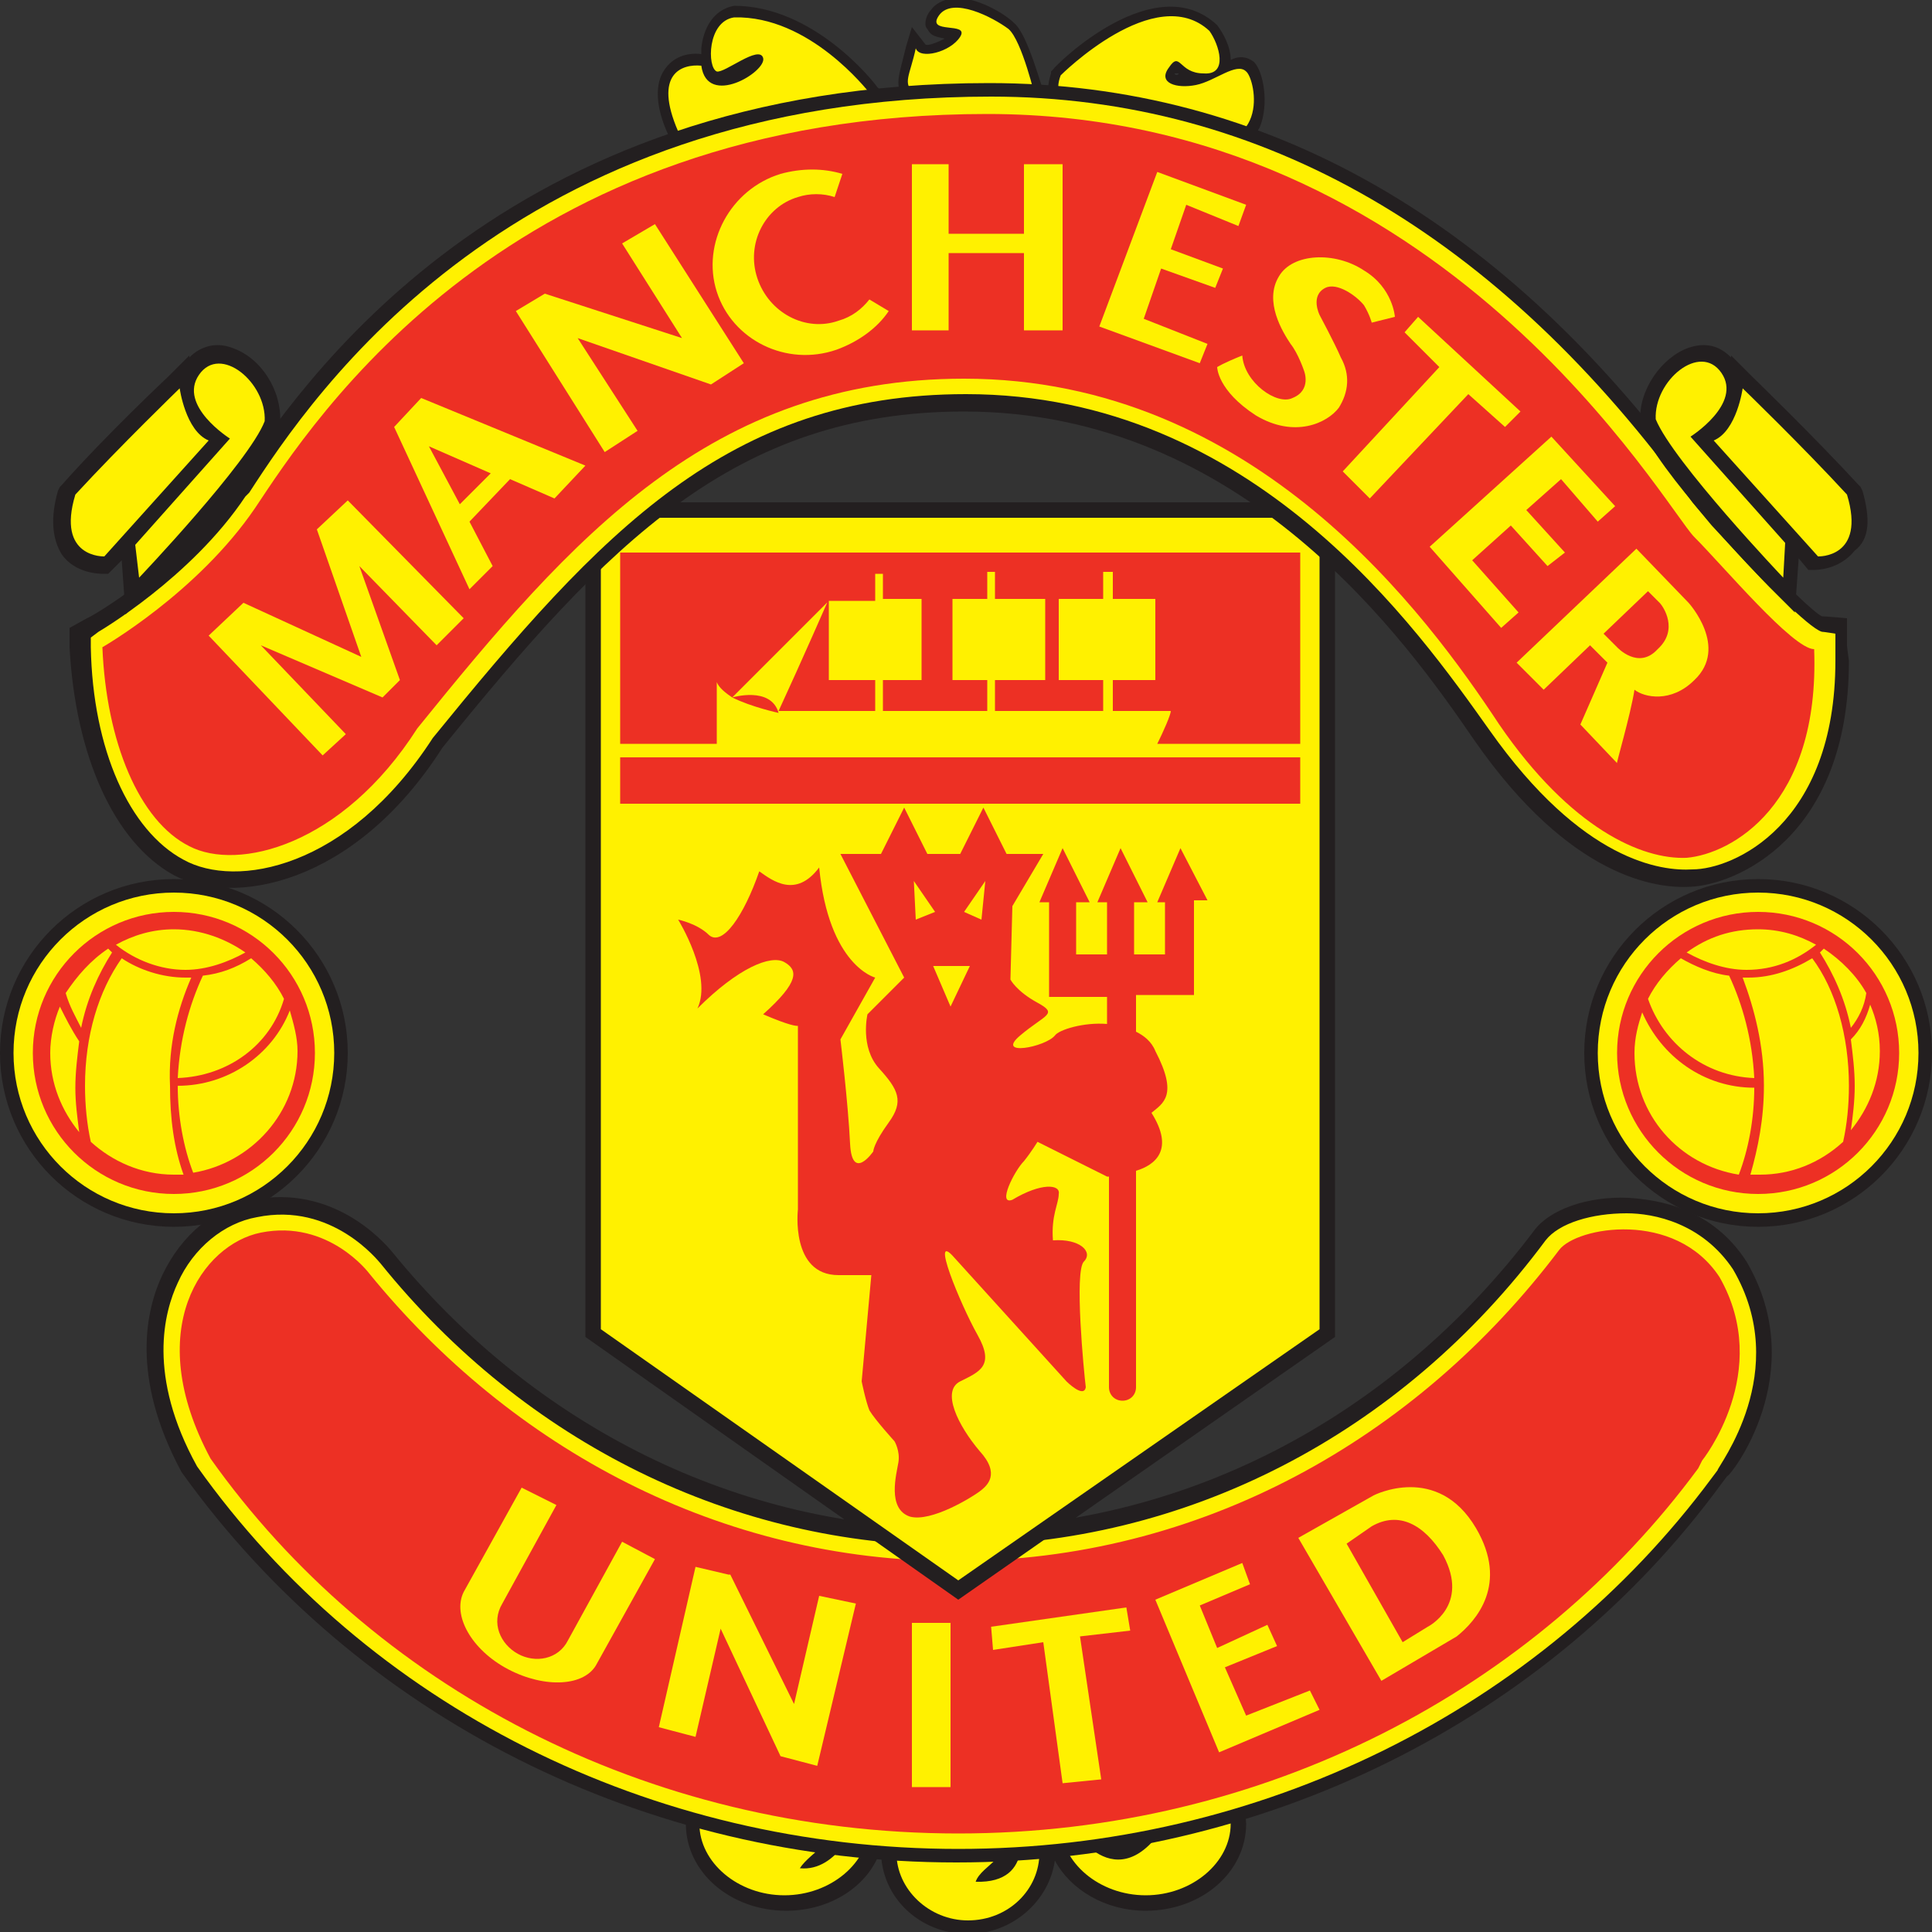 <?xml version="1.0" encoding="utf-8"?>
<!-- Generator: Adobe Illustrator 19.2.1, SVG Export Plug-In . SVG Version: 6.00 Build 0)  -->
<svg version="1.1" id="Capa_1" xmlns="http://www.w3.org/2000/svg" xmlns:xlink="http://www.w3.org/1999/xlink" x="0px" y="0px"
	 viewBox="0 0 100 100" style="enable-background:new 0 0 100 100;" xml:space="preserve">
<rect x="0" y="0" width="100" height="100" fill="#333333" stroke="none"/>
<style type="text/css">
	.st0{fill:#9C824A;stroke:#9C824A;stroke-width:0.793;stroke-miterlimit:282;}
	.st1{fill:#023474;stroke:#023474;stroke-width:0.793;stroke-miterlimit:282;}
	.st2{fill:#FFFFFF;stroke:#FFFFFF;stroke-width:0.793;stroke-miterlimit:282;}
	.st3{fill:#EF0107;stroke:#EF0107;stroke-width:0.793;stroke-miterlimit:282;}
	.st4{fill:#DB0007;stroke:#DB0007;stroke-width:0.793;stroke-miterlimit:282;}
	.st5{fill:#FFFFFF;}
	.st6{fill:#9C824A;}
	.st7{fill:#EF0107;stroke:#EF0107;stroke-width:0.311;stroke-miterlimit:282;}
	.st8{fill:#DB0007;stroke:#DB0007;stroke-width:0.311;stroke-miterlimit:282;}
	.st9{fill:#DB0007;}
	.st10{fill:#FFFFFF;stroke:#FFFFFF;stroke-width:0.311;stroke-miterlimit:282;}
	.st11{fill:#FFFFFF;stroke:#FFFFFF;stroke-width:0.554;stroke-miterlimit:3.864;}
	.st12{fill:#231F20;}
	.st13{fill:#00B6F1;}
	.st14{fill:#EF3E2E;}
	.st15{fill:#BBBDBF;}
	.st16{fill:#F0B83D;}
	.st17{fill:#001C58;}
	.st18{fill:#94BEE5;}
	.st19{fill:none;stroke:#7A003C;stroke-width:2.244;stroke-miterlimit:6;}
	.st20{fill:#7A003C;}
	.st21{fill:#FFE600;}
	.st22{fill:#DBA111;}
	.st23{fill:#034694;}
	.st24{fill:#D1D3D4;}
	.st25{fill:#ED1C24;}
	.st26{fill:#6A7AB5;}
	.st27{fill:none;}
	.st28{fill:#274488;}
	.st29{fill:#004798;stroke:#004798;stroke-width:9.375000e-02;}
	.st30{fill:#FFFFFF;stroke:#FFFFFF;stroke-width:9.375000e-02;}
	.st31{fill:#FABC00;stroke:#FABC00;stroke-width:9.375000e-02;}
	.st32{fill:none;stroke:#FFFFFF;stroke-width:7.865;stroke-miterlimit:3.864;}
	.st33{fill:none;stroke:#FFFFFF;stroke-width:7.865;stroke-miterlimit:12;}
	.st34{fill:none;stroke:#FFFFFF;stroke-width:7.865;stroke-miterlimit:22;}
	.st35{fill:none;stroke:#FFFFFF;stroke-width:7.865;stroke-miterlimit:6;}
	.st36{fill:#00A398;}
	.st37{fill:#D00027;}
	.st38{fill:none;stroke:#FFFFFF;stroke-width:17.391;stroke-miterlimit:3.864;}
	.st39{fill:none;stroke:#FFFFFF;stroke-width:13.111;stroke-miterlimit:3.864;}
	.st40{fill:#FEF667;}
	.st41{fill:#D00027;stroke:#D00027;}
	.st42{fill:#5299C6;}
	.st43{fill:#60223B;}
	.st44{fill:#F7C240;}
	.st45{fill:#292D6B;}
	.st46{fill:#1B458F;}
	.st47{fill:#C4122E;}
	.st48{fill:#27409B;}
	.st49{clip-path:url(#SVGID_2_);}
	.st50{fill:#F4F4F4;}
	.st51{fill:#D3D2D2;}
	.st52{fill:#A7A5A6;}
	.st53{fill:#091453;}
	.st54{fill:none;stroke:#FFFFFF;stroke-width:6.63;}
	.st55{clip-path:url(#SVGID_4_);}
	.st56{fill:#724314;}
	.st57{fill:#240B08;}
	.st58{fill:#018B4B;}
	.st59{fill:#A6181D;}
	.st60{fill:#592D09;}
	.st61{fill:#FFCE65;}
	.st62{fill:#5CBFEB;}
	.st63{fill:none;stroke:#000000;stroke-width:10;}
	.st64{fill:none;stroke:#000000;}
	.st65{fill:#B2B2B2;}
	.st66{fill:none;stroke:#000000;stroke-width:0.3;}
	.st67{fill:#00A650;stroke:#000000;stroke-width:2;}
	.st68{fill:#241F20;stroke:#241F20;stroke-width:9.375000e-02;}
	.st69{fill:#FFF200;stroke:#FFF200;stroke-width:9.375000e-02;}
	.st70{fill:#A68A26;}
	.st71{fill:none;stroke:#A68A26;stroke-width:4.792100e-02;stroke-miterlimit:3.864;}
	.st72{fill:#211E1E;}
	.st73{fill:none;stroke:#211E1E;stroke-width:4.792100e-02;stroke-miterlimit:3.864;}
	.st74{fill:#EB172B;}
	.st75{fill:none;stroke:#EB172B;stroke-width:4.792100e-02;stroke-miterlimit:3.864;}
	.st76{fill:#A68A26;stroke:#A68A26;stroke-width:4.792100e-02;stroke-miterlimit:3.864;}
	.st77{fill:#D1BF7F;}
	.st78{fill:none;stroke:#D1BF7F;stroke-width:4.792100e-02;stroke-miterlimit:3.864;}
	.st79{fill:none;stroke:#FFFFFF;stroke-width:4.792100e-02;stroke-miterlimit:3.864;}
	.st80{fill:#EB172B;stroke:#EB172B;stroke-width:4.792100e-02;stroke-miterlimit:3.864;}
	.st81{fill:#ED2127;}
	.st82{fill:#FBEE23;}
	.st83{stroke:#000000;}
	.st84{fill:#CF1F44;}
	.st85{fill:#1B449C;}
	.st86{fill:#E03A3E;}
	.st87{fill:#2E6ABD;stroke:#2E6ABD;stroke-width:0.617;}
	.st88{fill:#FFFFFF;stroke:#FFFFFF;stroke-width:0.618;}
	.st89{fill:#ED1248;}
	.st90{fill:#2E6ABD;}
	.st91{fill:#FDE100;}
	.st92{fill:#CC0000;}
	.st93{fill:#211E1F;}
	.st94{fill:#ED1A3B;}
	.st95{fill:#00AEEF;}
	.st96{fill:#FFC40D;}
	.st97{fill:#22B24C;}
	.st98{fill:#FFC20E;}
	.st99{fill:#0A3F86;}
	.st100{fill:#005CA9;}
	.st101{fill:#FFE000;}
	.st102{fill:#E2001A;}
	.st103{opacity:0;}
	.st104{opacity:0;fill:#FFFFFF;}
	.st105{fill:#FFFFFF;stroke:#000000;}
	.st106{fill:#0060A9;}
	.st107{fill:#E32219;}
	.st108{fill:#FFED00;}
	.st109{fill:#1D9053;}
	.st110{fill:#52A600;}
	.st111{fill:#EE2523;}
	.st112{fill:#F7D117;}
	.st113{fill:#171796;}
	.st114{fill:#009959;}
	.st115{fill:#D42E12;}
	.st116{fill:#703824;}
	.st117{fill:#E5254E;}
	.st118{fill:#8AC3EE;}
	.st119{fill:#B19221;}
	.st120{fill:#F5C03E;}
	.st121{fill:#FF1119;}
	.st122{fill:#1E6BC0;}
	.st123{fill:#B4742A;}
	.st124{fill:#371B02;}
	.st125{fill:url(#SVGID_5_);}
	.st126{fill:url(#SVGID_6_);}
	.st127{fill:url(#SVGID_7_);}
	.st128{fill:url(#SVGID_8_);}
	.st129{fill:url(#SVGID_9_);}
	.st130{fill:url(#SVGID_10_);}
	.st131{fill:url(#SVGID_11_);}
	.st132{fill:url(#SVGID_12_);}
	.st133{fill:url(#SVGID_13_);}
	.st134{fill:url(#SVGID_14_);}
	.st135{fill:#EB2626;}
	.st136{fill:#E9C32C;}
	.st137{fill:#D9D9D9;}
	.st138{fill:#009C5E;}
	.st139{fill:#1C75BC;}
	.st140{fill:#611D5C;}
	.st141{fill:#E2B900;}
	.st142{fill:#004B95;}
	.st143{fill:#A4234B;}
	.st144{fill:#DB2F36;}
	.st145{fill:#FFDF00;}
	.st146{fill:#A38D44;}
	.st147{fill:#57175E;}
	.st148{fill:#AFDCFD;}
	.st149{fill:#0090C6;}
	.st150{fill:#DB5232;}
	.st151{fill:#23C1E0;}
	.st152{fill:#F1A92A;}
	.st153{fill:#167FB6;}
	.st154{fill:#FED75D;}
	.st155{fill:#378CBF;}
	.st156{fill:#3E9692;}
	.st157{fill:#E67F29;}
	.st158{fill:#D8B43C;}
	.st159{fill:#EF3B33;}
	.st160{fill:#24923D;}
	.st161{opacity:6.000001e-02;fill:#101010;enable-background:new    ;}
	.st162{fill:#00529F;}
	.st163{fill:#EE324E;}
	.st164{fill:#FEBE10;}
	.st165{fill:#143C8B;}
	.st166{fill:#FFE24A;}
	.st167{fill:#EC1D24;}
	.st168{fill:#E6A514;}
	.st169{fill:#FFDF1C;}
	.st170{fill:#EE3524;}
	.st171{fill:#B23428;}
	.st172{fill:#D18816;}
	.st173{fill:#0097D7;}
	.st174{fill:#ED1C23;}
	.st175{fill:#E30613;}
	.st176{fill:#FFE400;}
	.st177{fill:#C51A1B;}
	.st178{clip-path:url(#SVGID_17_);}
	.st179{clip-path:url(#SVGID_18_);fill:none;stroke:#000000;stroke-width:0.813;stroke-miterlimit:3.864;}
	.st180{fill:#0093D5;}
	.st181{fill:#004B9D;}
	.st182{fill:#FCC24F;}
	.st183{fill:#009545;}
	.st184{fill:#0072BB;}
	.st185{fill:#C4974E;}
	.st186{fill:url(#path1292_1_);}
	.st187{fill:#004996;}
	.st188{fill:#FFE667;}
	.st189{fill:none;stroke:#005187;stroke-width:0.153;stroke-miterlimit:3.864;}
	.st190{fill:#005187;}
	.st191{clip-path:url(#SVGID_20_);}
	.st192{clip-path:url(#SVGID_22_);fill:none;stroke:#000000;stroke-width:0.296;stroke-miterlimit:3.864;}
	.st193{clip-path:url(#SVGID_24_);fill:#FFE667;}
	.st194{clip-path:url(#SVGID_26_);fill:none;stroke:#000000;stroke-width:8.300000e-02;stroke-miterlimit:3.864;}
	.st195{fill:none;stroke:#000000;stroke-width:0.153;stroke-miterlimit:3.864;}
	.st196{clip-path:url(#SVGID_28_);fill:#E70005;}
	.st197{clip-path:url(#SVGID_30_);fill:none;stroke:#E70005;stroke-width:0.296;stroke-miterlimit:3.864;}
	.st198{clip-path:url(#SVGID_32_);fill:#E70005;}
	.st199{clip-path:url(#SVGID_34_);fill:none;stroke:#E70005;stroke-width:0.296;stroke-miterlimit:3.864;}
	.st200{clip-path:url(#SVGID_36_);fill:#E70005;}
	.st201{clip-path:url(#SVGID_38_);fill:none;stroke:#E70005;stroke-width:0.296;stroke-miterlimit:3.864;}
	.st202{clip-path:url(#SVGID_40_);fill:#E70005;}
	.st203{clip-path:url(#SVGID_42_);fill:none;stroke:#E70005;stroke-width:0.296;stroke-miterlimit:3.864;}
	.st204{fill:#E70005;}
	.st205{fill:none;stroke:#000000;stroke-width:0.141;stroke-miterlimit:3.864;}
	.st206{fill:#00276D;}
	.st207{fill:#C49308;}
	.st208{fill:#179D33;}
	.st209{fill:#999999;}
	.st210{fill:#FF0000;}
	.st211{fill:#E31837;}
	.st212{fill:#06357A;}
	.st213{fill:#B4053F;}
	.st214{fill:#DCA43E;}
	.st215{fill:#005CA5;}
	.st216{fill:#FAC400;}
	.st217{fill:#004083;}
	.st218{fill:#A95932;}
	.st219{fill:none;stroke:#000000;stroke-width:1.222;}
	.st220{fill:#E62627;}
	.st221{fill:#00458C;}
	.st222{fill:#E11B22;}
	.st223{fill:#00AB4E;}
	.st224{fill:#F47920;}
	.st225{fill:#C7C8CA;}
	.st226{fill:#E11515;}
	.st227{fill:#A4965F;}
	.st228{fill:#E51636;}
	.st229{fill:#EACC00;}
	.st230{fill:#4F846B;}
	.st231{fill:#E22227;}
	.st232{fill:#FAE700;}
	.st233{fill:url(#SVGID_43_);}
	.st234{fill:#666666;}
	.st235{fill:#FFF200;}
	.st236{fill:#00275D;}
	.st237{fill:#EF3E33;}
	.st238{fill:none;stroke:#00275D;stroke-width:2.632;}
	.st239{fill:#3F7652;}
	.st240{fill:#F1D261;}
	.st241{fill:#004D8F;}
	.st242{fill:#E7B137;stroke:#E7B137;stroke-miterlimit:10;}
	.st243{fill:#E7B137;}
	.st244{fill:#162577;}
	.st245{fill:#12692C;}
	.st246{fill:#D8141D;}
	.st247{fill:#AB830D;}
	.st248{fill:#0086CB;}
	.st249{fill:#001F42;}
	.st250{fill:#9A8F4A;}
	.st251{fill:#00559D;}
	.st252{fill:#FDDE00;}
	.st253{fill:#00924C;}
	.st254{fill:#233984;}
	.st255{fill:#FFD42E;}
	.st256{fill:#BA3733;}
	.st257{fill:#46714D;}
	.st258{fill:#221F1F;}
	.st259{fill:#00559E;}
	.st260{fill:#005C46;}
	.st261{fill:#FBC860;}
	.st262{fill:#D57C48;}
	.st263{fill:#040403;}
	.st264{fill:#4AB969;}
	.st265{fill:#8ED8F8;}
	.st266{fill:#FEC34E;}
	.st267{fill:#FFC95B;}
	.st268{fill:#00644C;}
	.st269{fill:#70B865;}
	.st270{fill:#CA6F44;}
	.st271{fill:#A8B8BE;}
	.st272{fill:#1C2C80;}
	.st273{fill:#E10321;}
	.st274{fill:none;stroke:#231F20;stroke-width:0.318;stroke-miterlimit:3.864;}
	.st275{fill:#D71920;}
	.st276{fill:#484749;}
	.st277{fill:#D9DBDC;}
	.st278{fill:#DF725A;}
	.st279{fill:#F2CABA;}
	.st280{fill:#E89C84;}
	.st281{fill:#264F99;}
	.st282{clip-path:url(#SVGID_45_);}
	.st283{fill:#161413;}
	.st284{fill:#ED1B26;}
	.st285{fill:#E60D2E;}
	.st286{fill:#FCD600;}
	.st287{fill:#004D91;}
	.st288{fill:#EAB412;}
	.st289{fill:#FDD31D;}
	.st290{fill:#EFB800;}
	.st291{fill:#FFF100;}
	.st292{fill:#ED3024;}
</style>
<g>
	<g>
		<path class="st12" d="M64.9,3.2c-0.4-0.3-0.8-0.3-1.2-0.1c0,0,0,0,0,0c0-0.7-0.4-1.4-0.7-1.8c-3.2-3-8.3,2-8.5,2.3l-0.1,0.1l0,0.1
			c-0.2,0.6-0.2,1.1,0,1.5c0.6,1.1,2.4,1.6,6.3,2.5c2.8,0.6,4-0.3,4.5-1.2C65.7,5.4,65.4,3.7,64.9,3.2z M60.8,3.8
			C60.8,3.8,60.9,3.8,60.8,3.8c0.1,0,0.2,0,0.2,0C61,3.9,60.8,3.9,60.8,3.8z M38,0.3L38,0.3L38,0.3c-1.1,0.2-1.6,1.2-1.7,2.2
			c0,0.1,0,0.2,0,0.3c-0.8-0.1-1.5,0.2-1.9,0.8c-0.5,0.7-0.5,1.9,0.2,3.4c0.3,0.6,0.8,1.3,2.2,1.5c2.7,0.4,7.4-1.8,8.6-3.4l0.3-0.3
			l-0.3-0.3C45.2,4.2,42.1,0.3,38,0.3z M52.5,1.2c-0.5-0.5-2-1.4-3.2-1.3c-0.5,0.1-0.9,0.3-1.1,0.6c-0.2,0.2-0.3,0.5-0.3,0.7
			c0,0.1,0,0.2,0.1,0.3c0.2,0.4,0.5,0.4,0.9,0.5c-0.4,0.2-0.9,0.4-1,0.3l-0.7-0.9l-0.3,1l-0.2,0.8c-0.2,0.8-0.4,1.4,0.2,2
			c0.5,0.5,2.7,0.6,6.7,0.5l0.7,0L54.1,5C53.9,4.5,53.2,1.8,52.5,1.2z"/>
		<path class="st291" d="M38,0.9c-1.4,0.2-1.4,2.6-0.9,2.8c0.4,0.1,2.2-1.4,2.4-0.7c0.2,0.7-2.9,2.6-3.2,0.4c-1-0.1-2.5,0.4-1.2,3.4
			c1.3,3,8.5-0.3,9.9-2C44.9,4.7,41.9,0.8,38,0.9z M48.6,0.8c-0.7,1,1.6,0.3,1.1,1.1c-0.5,0.8-2.1,1.2-2.3,0.6
			c-0.3,1.4-0.7,1.8-0.1,2.3c0.5,0.5,6.3,0.3,6.3,0.3s-0.7-3-1.4-3.6C51.4,0.9,49.3-0.2,48.6,0.8z M64.5,3.7
			c-0.5-0.5-1.6,0.5-2.6,0.7c-1,0.2-2-0.1-1.4-0.9c0.6-0.9,0.5,0.3,1.8,0.3c1.3,0.1,0.8-1.5,0.3-2.2c-2.8-2.6-7.7,2.3-7.7,2.3
			c-0.6,1.6,0.9,2.2,6,3.3C65.9,8.4,65,4.1,64.5,3.7z"/>
	</g>
	<path class="st12" d="M59.3,89.9c-2.7,0-4.8,1.8-5.1,4c-0.7-1.4-2.3-2.4-4-2.4c-2,0-3.7,1.2-4.3,2.9c0,0,0,0,0,0
		c0-2.5-2.3-4.5-5.2-4.5c-2.9,0-5.2,2-5.2,4.5c0,2.5,2.3,4.5,5.2,4.5c2.3,0,4.3-1.3,4.9-3.2c0,0,0,0,0,0.1c0,2.4,2,4.3,4.5,4.3
		c2.3,0,4.2-1.7,4.5-3.8c0.8,1.5,2.6,2.6,4.7,2.6c2.9,0,5.2-2,5.2-4.5C64.4,91.9,62.1,89.9,59.3,89.9z"/>
	<path class="st291" d="M40.6,90.7c-2.4,0-4.4,1.7-4.4,3.7c0,2,2,3.7,4.4,3.7c2.4,0,4.4-1.7,4.4-3.7C45,92.4,43.1,90.7,40.6,90.7z
		 M44.4,94.2c0,0-1,2.7-3,2.5c0.5-0.8,2.3-1.7,2.4-3C43.9,92.4,44.4,94.2,44.4,94.2z M50.1,92.4c-2.1,0-3.7,1.6-3.7,3.5
		c0,1.9,1.7,3.5,3.7,3.5c2.1,0,3.7-1.6,3.7-3.5C53.8,93.9,52.1,92.4,50.1,92.4z M50.5,97.4c0.3-0.9,2.1-1.3,1.7-3.2
		c-0.4-2,0.5,0.1,0.5,0.1S53.7,97.5,50.5,97.4z M59.3,90.7c-2.4,0-4.4,1.7-4.4,3.7c0,2,2,3.7,4.4,3.7c2.4,0,4.4-1.7,4.4-3.7
		C63.6,92.4,61.7,90.7,59.3,90.7z M55.5,94.6c2.7,2.4,3,0.1,5.2-0.8C58,98.8,55.5,94.6,55.5,94.6z"/>
	<path class="st12" d="M90.4,65.3L90.4,65.3c-1.8-2.8-4.6-3.2-6.1-3.3c-2.1-0.1-4.1,0.6-4.9,1.7c-7.4,9.8-18.3,15.4-30,15.4
		c-11.1,0-21.7-5.2-29.1-14.3c-0.5-0.6-3.1-3.5-7.2-2.7c-2,0.4-3.7,1.8-4.7,3.9c-0.8,1.7-1.7,5.2,1,10.2c9.1,12.7,24,20.2,40.1,20.2
		c15.8,0,30.6-7.3,39.6-19.6c0,0,0.3-0.4,0.3-0.4C89.5,76.5,93.8,71.1,90.4,65.3z"/>
	<path class="st291" d="M89.7,65.7L89.7,65.7c-1.6-2.4-4.1-2.9-5.5-2.9c-1.8,0-3.5,0.5-4.2,1.4C72.5,74.3,61.3,80,49.4,80
		c-11.4,0-22.2-5.3-29.7-14.6c-0.1-0.1-2.5-3.2-6.4-2.4c-1.7,0.3-3.3,1.6-4.1,3.4c-0.7,1.5-1.6,4.8,1,9.5
		C19,88.3,33.7,95.7,49.6,95.7c15.6,0,30.1-7.2,39-19.2c0,0,0.3-0.4,0.3-0.4C88.9,75.9,92.8,71,89.7,65.7z"/>
	<g>
		<path class="st292" d="M89,66.1c-2.3-3.5-7.4-2.6-8.3-1.4c0,0,0,0,0,0c-7.4,9.8-18.6,16.1-31.3,16.1c-12.1,0-22.9-5.8-30.3-14.9
			l0,0c0,0-2.1-2.8-5.6-2.1c-3,0.6-6.2,5-2.6,11.7c8.3,11.7,22.5,19.4,38.7,19.4c15.9,0,29.9-7.5,38.3-18.9l0.2-0.4
			C88.1,75.6,91.8,71,89,66.1z"/>
	</g>
	<polygon class="st12" points="30.3,26 30.3,69.2 49.6,82.8 69.1,69.2 69.1,26 	"/>
	<polygon class="st291" points="31.1,26.8 31.1,68.8 49.6,81.8 68.3,68.8 68.3,26.8 	"/>
	<path class="st12" d="M95.6,33.4l0-1.4c0,0-1.1-0.1-1.3-0.1c-0.4-0.2-1.8-1.5-4-3.9c0,0-1.4-1.4-1.4-1.4c0,0-0.8-1.1-0.8-1.1
		C78,11.4,65.5,4.3,51.2,4.3C25.9,4.3,15.5,20,12.1,25.1l-0.2,0.2c-2.7,4.1-7.3,6.7-7.4,6.7l-0.9,0.5l0,1C3.9,39.1,5.9,43.6,9,45.3
		c3,1.6,9.3,0.6,13.9-6.6c8.5-10.5,15.1-17.4,27-17.4c14.5,0,22.9,11.9,26.4,17c5,7.2,9.5,7.7,11.2,7.6c2.3-0.1,8.2-2.5,8.2-11.7
		C95.7,34.2,95.6,33.5,95.6,33.4z"/>
	<path class="st291" d="M95,33.5l0-0.7c0,0-0.6-0.1-0.7-0.1c-0.7-0.2-3.2-2.8-4.4-4.1l-1.3-1.4L87.6,26c-10-13.9-22.3-21-36.3-21
		c-24.8,0-35.1,15.4-38.4,20.5l-0.2,0.2c-2.8,4.2-7.6,7-7.6,7L4.7,33l0,0.5c0.1,5.3,2,9.5,4.8,11C12.2,46,18,45,22.4,38.2
		C31.1,27.5,37.7,20.4,50,20.4c14.9,0,23.4,12.2,27.1,17.4c4.8,6.8,8.9,7.3,10.5,7.2C89.7,45,95,42.7,95,34.2C95,34,95,33.7,95,33.5
		z"/>
	<path class="st292" d="M5.3,33.5c0,0,4.9-2.8,7.9-7.2c3-4.5,13.1-20.4,37.9-20.4c23.6,0,35.1,20.4,36.6,21.9
		c1.5,1.5,5.1,5.8,6.2,5.8c0.3,8.1-4.3,10.6-6.6,10.8c-2.3,0.1-6-1.5-9.7-6.9C73.9,31.9,65,19.6,49.9,19.6
		c-13.1,0-20.3,8.2-28.3,18.1c-3.9,6.1-9.3,7.4-11.8,6.1C7.2,42.5,5.5,38.4,5.3,33.5z"/>
	<path class="st292" d="M32.1,41.6h35.2v-2.4H32.1V41.6z M45.3,36.8v-1.6h-2.4V31c0,0-1.4,3.2-2.6,5.8
		C40.3,36.8,42.5,36.8,45.3,36.8z M32.1,28.6v9.9h5v-3.2c0.1,0.3,0.5,0.6,0.8,0.8l5-5h2.4v-1.4h0.4V31h2v4.2h-2v1.6h5.4v-1.6h-1.8
		V31h1.8v-1.4h0.4V31h2.6v4.2h-2.6v1.6h5.6v-1.6h-2.3V31h2.3v-1.4h0.5V31h2.2v4.2h-2.2v1.6h3c0,0.2-0.4,1.1-0.7,1.7h7.4v-9.9H32.1z
		 M37.9,36.1c1,0.5,2.4,0.8,2.4,0.8C39.9,35.5,37.9,36.1,37.9,36.1z"/>
	<path class="st291" d="M71.1,77.4l-3.9,2.2l4.3,7.4l3.9-2.3c1-0.8,2.7-2.7,1-5.6C74.4,75.7,71.1,77.4,71.1,77.4z M73.9,84.2
		l-1.3,0.8l-2.9-5.1L71,79c1.4-0.8,2.7-0.1,3.7,1.5C76.1,83.1,73.9,84.2,73.9,84.2z"/>
	<polygon class="st291" points="42.4,82.6 41.1,88.2 37.8,81.5 37.8,81.5 37.8,81.5 37.7,81.5 37.7,81.5 36,81.1 34.1,89.4 36,89.9 
		37.3,84.3 40.4,90.9 42.3,91.4 44.3,83 	"/>
	<polygon class="st291" points="58.3,83.2 51.3,84.2 51.4,85.4 54,85 55,92.3 57,92.1 55.9,84.7 58.5,84.4 	"/>
	<polygon class="st291" points="64.5,88.8 63.4,86.3 66.1,85.2 65.6,84.1 63,85.3 62.1,83.1 64.7,82 64.3,80.9 59.8,82.8 63.1,90.7 
		68.3,88.5 67.8,87.5 	"/>
	<path class="st291" d="M32.2,79.8l-2.8,5.1l0,0c-0.5,1-1.7,1.2-2.6,0.7C25.9,85.1,25.4,84,26,83l0,0l2.8-5.1L27,77l-3,5.4l0,0
		c-0.6,1.2,0.4,3,2.3,4c1.9,1,4,0.9,4.6-0.3l3-5.4L32.2,79.8z"/>
	<rect x="47.2" y="84" class="st291" width="2" height="8.5"/>
	<path class="st12" d="M12,18c-0.8-0.3-1.6-0.1-2.2,0.5l0-0.1l-1.1,1.1c0,0-3.2,3-5.5,5.6l-0.1,0.1l-0.1,0.2
		c-0.4,1.4-0.3,2.5,0.2,3.3c0.7,1,2,1,2.1,1l0.3,0L6.3,29l0.2,2.8l1.3-1.3c0.6-0.6,5.8-6.2,6.7-8.4l0-0.1l0-0.1
		C14.6,20.2,13.5,18.5,12,18z"/>
	<path class="st12" d="M96.4,25.4l-0.1-0.2l-0.1-0.1c-2.3-2.5-5.4-5.5-5.5-5.6l-1.1-1.1l0,0.1c-0.6-0.6-1.3-0.8-2.2-0.5
		c-1.4,0.5-2.6,2.2-2.5,3.8l0,0.1l0,0.1c0.8,2.3,6.1,7.8,6.7,8.4l1.3,1.3l0.2-2.8l0.5,0.6l0.3,0c0.1,0,1.3,0,2.1-1
		C96.8,27.9,96.8,26.8,96.4,25.4z"/>
	<g>
		<g>
			<path class="st291" d="M10.8,22.8l-5.4,6c0,0-2.5,0.1-1.5-3.2c2.3-2.5,5.4-5.5,5.4-5.5S9.6,22.3,10.8,22.8z"/>
			<path class="st291" d="M7.2,29.9L7,28.2l4.9-5.5c0,0-2.7-1.7-1.6-3.3c1.1-1.6,3.5,0.4,3.4,2.4C12.9,23.9,7.2,29.9,7.2,29.9z"/>
		</g>
		<g>
			<path class="st291" d="M88.7,22.8l5.4,6c0,0,2.5,0.1,1.5-3.2c-2.3-2.5-5.4-5.5-5.4-5.5S89.9,22.3,88.7,22.8z"/>
			<path class="st291" d="M92.3,29.9l0.1-1.8l-4.9-5.5c0,0,2.7-1.7,1.6-3.3c-1.1-1.6-3.5,0.4-3.4,2.4C86.6,23.9,92.3,29.9,92.3,29.9
				z"/>
		</g>
	</g>
	<g>
		<ellipse class="st12" cx="9" cy="54.5" rx="9" ry="9"/>
		<circle class="st291" cx="9" cy="54.5" r="8.3"/>
		<circle class="st292" cx="9" cy="54.5" r="7.3"/>
		<path class="st291" d="M9.2,55.8c2.6-0.1,4.8-1.7,5.5-4.1c-0.4-0.8-1-1.5-1.7-2.1c-0.8,0.5-1.6,0.8-2.5,0.9
			C9.8,52,9.3,53.8,9.2,55.8z M15,52.3c-0.9,2.3-3.2,3.9-5.8,3.9c0,0,0,0,0,0c0,1.6,0.3,3.2,0.8,4.5c3-0.5,5.4-3.1,5.4-6.3
			C15.4,53.7,15.2,53,15,52.3z M12.7,49.3c-1-0.7-2.3-1.2-3.7-1.2c-1.1,0-2.1,0.3-3,0.8c1,0.8,2.3,1.3,3.6,1.3
			C10.7,50.2,11.8,49.8,12.7,49.3z M9.9,50.6c-0.1,0-0.2,0-0.3,0c-1.2,0-2.4-0.4-3.3-1c-1.2,1.7-1.9,4-1.9,6.6c0,1,0.1,2,0.3,2.9
			c1.1,1,2.6,1.7,4.3,1.7c0.2,0,0.3,0,0.5,0c-0.5-1.4-0.7-2.9-0.7-4.6C8.7,54.1,9.2,52.2,9.9,50.6z M5.6,49.1
			c-0.9,0.6-1.6,1.4-2.2,2.3c0.2,0.7,0.5,1.2,0.8,1.8c0.3-1.5,0.9-2.8,1.6-3.9C5.8,49.3,5.7,49.2,5.6,49.1z M3.1,52.1
			c-0.3,0.7-0.5,1.6-0.5,2.4c0,1.6,0.6,3,1.5,4.1c-0.1-0.8-0.2-1.5-0.2-2.3c0-0.8,0.1-1.6,0.2-2.4C3.7,53.3,3.4,52.7,3.1,52.1z"/>
	</g>
	<g>
		<circle class="st12" cx="91" cy="54.5" r="9"/>
		<circle class="st291" cx="91" cy="54.5" r="8.3"/>
		<circle class="st292" cx="91" cy="54.5" r="7.3"/>
		<path class="st291" d="M89.5,50.5c-0.9-0.1-1.8-0.5-2.5-0.9c-0.7,0.6-1.3,1.3-1.7,2.1c0.8,2.3,2.9,4,5.5,4.1
			C90.7,53.8,90.2,52,89.5,50.5z M84.6,54.5c0,3.2,2.3,5.8,5.4,6.3c0.5-1.3,0.8-2.9,0.8-4.5c0,0,0,0,0,0c-2.6,0-4.8-1.6-5.8-3.9
			C84.8,53,84.6,53.7,84.6,54.5z M90.4,50.2c1.4,0,2.6-0.5,3.6-1.3c-0.9-0.5-1.9-0.8-3-0.8c-1.4,0-2.6,0.4-3.7,1.2
			C88.2,49.8,89.3,50.2,90.4,50.2z M91.3,56.2c0,1.7-0.3,3.2-0.7,4.6c0.2,0,0.3,0,0.5,0c1.6,0,3.1-0.6,4.3-1.7
			c0.2-0.9,0.3-1.9,0.3-2.9c0-2.6-0.7-5-1.9-6.6c-1,0.6-2.1,1-3.3,1c-0.1,0-0.2,0-0.3,0C90.8,52.2,91.3,54.1,91.3,56.2z M94.2,49.3
			c0.7,1.1,1.3,2.4,1.6,3.9c0.4-0.5,0.7-1.1,0.8-1.8c-0.5-0.9-1.3-1.7-2.2-2.3C94.3,49.2,94.2,49.3,94.2,49.3z M95.8,53.8
			c0.1,0.8,0.2,1.6,0.2,2.4c0,0.8-0.1,1.6-0.2,2.3c0.9-1.1,1.5-2.5,1.5-4.1c0-0.9-0.2-1.7-0.5-2.4C96.6,52.7,96.3,53.3,95.8,53.8z"
			/>
	</g>
	<g>
		<polygon class="st291" points="16.4,27.4 18.7,34 12.6,31.2 10.8,32.9 16.7,39.1 17.9,38 13.5,33.4 19.8,36.1 20.7,35.2 
			18.6,29.3 22.6,33.4 24,32 18,25.9 		"/>
		<polygon class="st291" points="32.2,12.6 35.3,17.5 28.2,15.2 28.2,15.2 28.2,15.2 28.2,15.2 28.2,15.2 26.7,16.1 31.3,23.4 
			33,22.3 29.9,17.5 36.8,19.9 38.5,18.8 33.9,11.6 		"/>
		<polygon class="st291" points="53,8.5 53,12.1 49.1,12.1 49.1,8.5 47.2,8.5 47.2,17.1 49.1,17.1 49.1,13.1 53,13.1 53,17.1 
			55,17.1 55,8.5 		"/>
		<polygon class="st291" points="78.7,21.3 73.4,16.4 72.7,17.2 74.5,19 69.5,24.4 70.9,25.8 76,20.4 77.9,22.1 		"/>
		<polygon class="st291" points="59.2,16.5 60.1,13.9 62.9,14.9 63.3,13.9 60.6,12.9 61.4,10.6 64.1,11.7 64.5,10.6 59.9,8.9 
			56.9,16.9 62.1,18.8 62.5,17.8 		"/>
		<polygon class="st291" points="76.2,29 78.2,27.2 80.1,29.3 81,28.6 79,26.4 80.8,24.8 82.7,27 83.6,26.2 80.3,22.6 74,28.3 
			77.7,32.5 78.6,31.7 		"/>
		<path class="st291" d="M45,15.5c-0.4,0.5-0.9,0.9-1.6,1.1c-1.7,0.6-3.6-0.4-4.2-2.2c-0.6-1.8,0.4-3.7,2.1-4.2
			c0.6-0.2,1.3-0.2,1.9,0l0.4-1.2c-1-0.3-2.1-0.3-3.2,0c-2.6,0.8-4.1,3.6-3.3,6.1c0.8,2.5,3.6,3.9,6.2,3c1.1-0.4,2.1-1.1,2.7-2
			L45,15.5z"/>
		<path class="st291" d="M71,16.7l1.2-0.3c0,0-0.1-1.5-1.6-2.4c-1.5-1-3.7-0.9-4.4,0.3c-0.8,1.3,0.2,2.9,0.6,3.5
			c0.4,0.5,0.7,1.4,0.7,1.4s0.4,1-0.6,1.4c-0.8,0.4-2.5-0.8-2.6-2.2C63.3,18.8,63,19,63,19s0,1.2,2,2.5c2,1.2,3.7,0.4,4.3-0.4
			c0.5-0.8,0.6-1.7,0.1-2.6c-0.3-0.7-1.1-2.2-1.1-2.2s-0.5-1,0.3-1.4c0.6-0.3,1.6,0.4,2,0.9C70.9,16.3,71,16.7,71,16.7z"/>
		<path class="st291" d="M21.8,20.6l-1.4,1.5l3.9,8.4l1.2-1.2L24.3,27l2.1-2.2l2.3,1l1.6-1.7L21.8,20.6z M23.8,26.1l-1.6-3l3.2,1.4
			L23.8,26.1z"/>
		<path class="st291" d="M84.6,35.7c0.5,0.4,1.9,0.7,3.1-0.5c1.8-1.7-0.3-4-0.3-4l-2.7-2.8l-6.2,5.9l1.4,1.4l2.4-2.3l0.9,0.9
			l-1.4,3.2l1.9,2C83.6,39.7,84.4,37,84.6,35.7z M83.7,33.5L83,32.8l2.3-2.2l0.6,0.6c0.2,0.2,1,1.4-0.1,2.4
			C84.8,34.7,83.7,33.5,83.7,33.5z"/>
	</g>
	<path class="st292" d="M61.1,43.9l-1.2,2.8h0.4v2.7h-1.6v-2.7h0.7l-1.4-2.8l-1.2,2.8h0.5v2.7h-1.6v-2.7h0.7L55,43.9l-1.2,2.8h0.5
		v4.9h3V53c-1.2-0.1-2.5,0.3-2.7,0.6c-0.5,0.6-3.1,1.1-1.8,0c1.3-1.1,2-1.1,0.9-1.7c-1.1-0.6-1.4-1.2-1.4-1.2l0.1-3.8l1.6-2.7h-1.9
		l-1.2-2.4l-1.2,2.4H48l-1.2-2.4l-1.2,2.4h-2.1l3.3,6.4l-1.9,1.9c0,0-0.4,1.7,0.6,2.8c1,1.1,1.3,1.7,0.5,2.8
		c-0.8,1.1-0.8,1.5-0.8,1.5s-1.1,1.6-1.2-0.4c-0.1-2.1-0.5-5.4-0.5-5.4l1.8-3.2c0,0-2.4-0.6-2.9-5.7c-1.2,1.6-2.4,0.7-3.1,0.2
		c-0.8,2.3-1.9,3.9-2.6,3.3c-0.6-0.6-1.6-0.8-1.6-0.8s1.8,2.9,1,4.6c2.1-2.1,3.8-2.8,4.5-2.4c0.7,0.4,0.8,1-1.1,2.7
		c1.4,0.6,1.7,0.6,1.8,0.6v9.5c0,0-0.4,3.4,2.1,3.4c1.4,0,1.7,0,1.7,0l-0.5,5.5c0,0,0.2,1,0.4,1.5c0.3,0.5,1.3,1.6,1.3,1.6
		s0.3,0.5,0.2,1.1c-0.1,0.6-0.6,2.4,0.6,2.8c1.1,0.3,3.2-1,3.6-1.3c0.4-0.3,1.1-0.9,0-2.1c-1.1-1.3-2-3.1-1-3.6
		c1-0.5,1.8-0.8,0.9-2.4c-0.9-1.6-2.5-5.5-1.2-4l5.8,6.4c0,0,0.9,0.9,1,0.3c-0.1-0.8-0.6-6-0.1-6.5c0.5-0.5-0.2-1.2-1.6-1.1
		c-0.1-1.3,0.3-1.9,0.3-2.4c0.1-0.5-0.9-0.6-2.4,0.3c-0.8,0.3,0.1-1.5,0.6-2c0.4-0.5,0.7-1,0.7-1l3.6,1.8c0,0,0,0,0.1,0v10.9h0
		c0,0.4,0.3,0.7,0.7,0.7c0.4,0,0.7-0.3,0.7-0.7h0V60.6c1-0.3,2-1.1,0.8-3c0.6-0.5,1.4-0.9,0.2-3.2c-0.2-0.5-0.6-0.8-1-1v-1.9h3v-4.9
		h0.7L61.1,43.9z M47.4,47.6l-0.1-2l1.1,1.6L47.4,47.6z M49.2,52.1L48.3,50c0.3,0,1.9,0,1.9,0L49.2,52.1z M50.8,47.6l-0.9-0.4
		l1.1-1.6L50.8,47.6z"/>
</g>
</svg>
